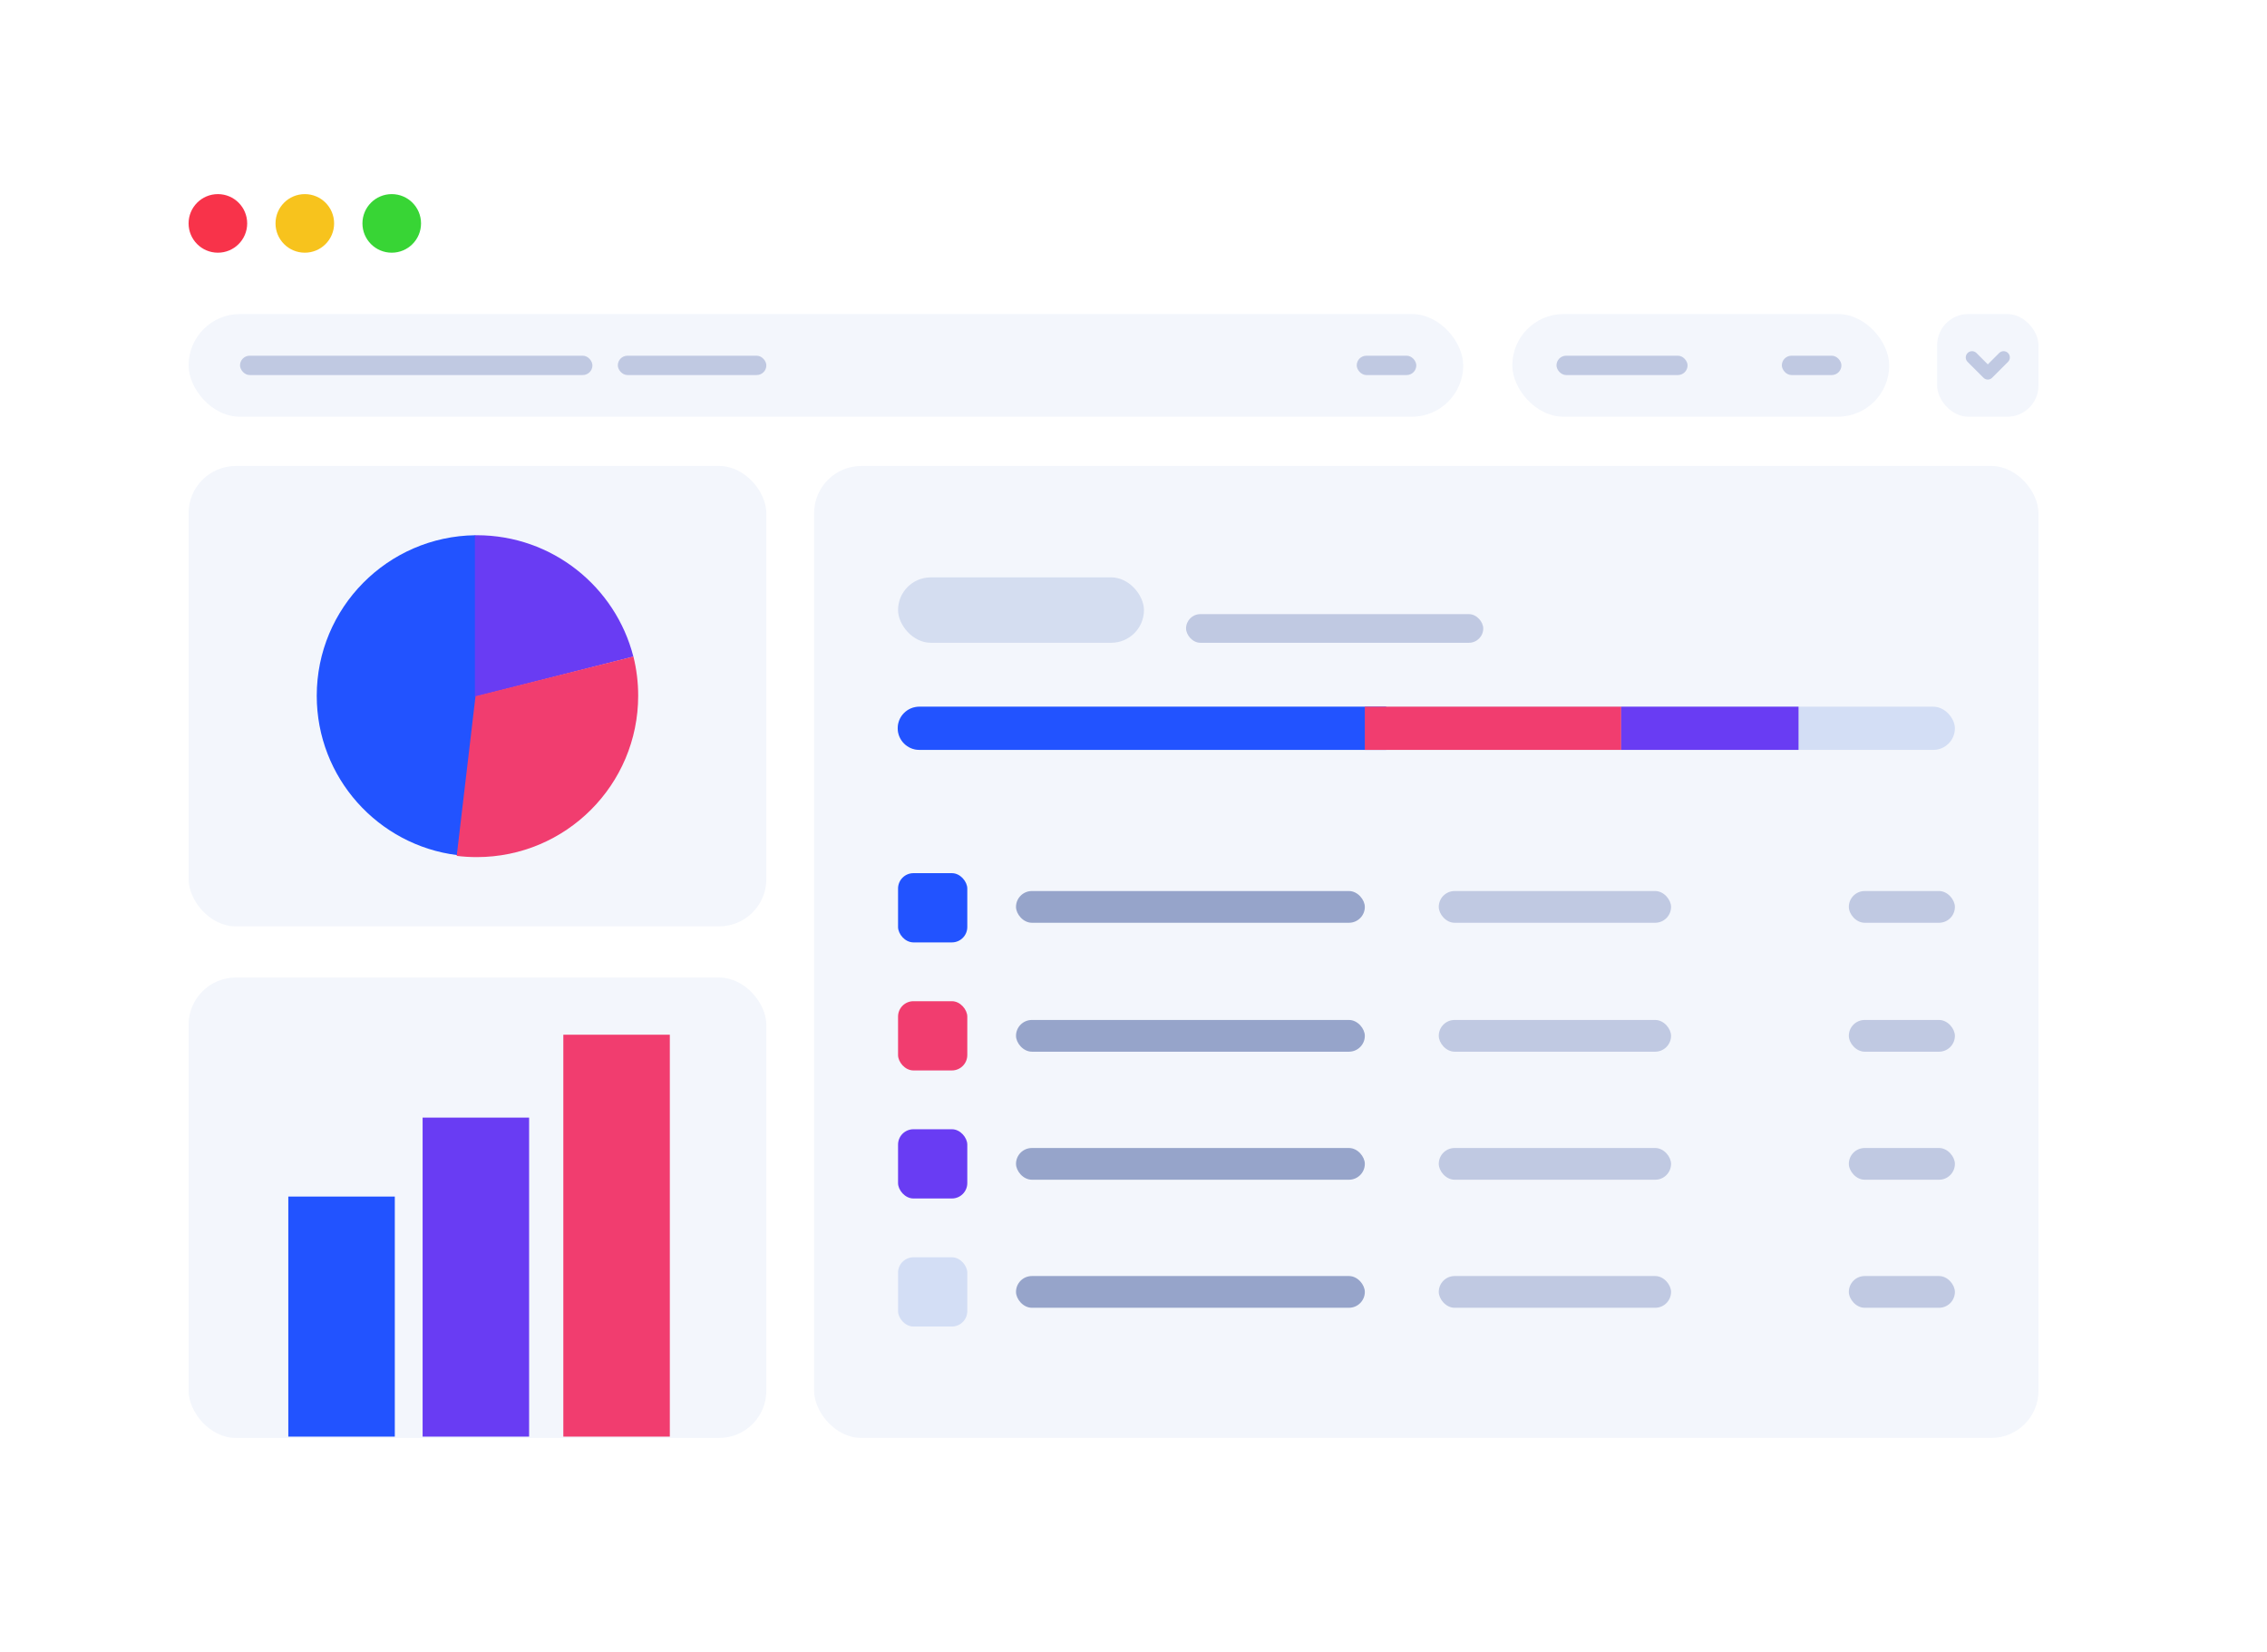 <?xml version="1.0" encoding="UTF-8" standalone="no"?>
<svg
   xmlns:dc="http://purl.org/dc/elements/1.1/"
   xmlns:cc="http://creativecommons.org/ns#"
   xmlns:rdf="http://www.w3.org/1999/02/22-rdf-syntax-ns#"
   xmlns:svg="http://www.w3.org/2000/svg"
   xmlns="http://www.w3.org/2000/svg"
   xmlns:sodipodi="http://sodipodi.sourceforge.net/DTD/sodipodi-0.dtd"
   xmlns:inkscape="http://www.inkscape.org/namespaces/inkscape"
   inkscape:version="1.0 (4035a4fb49, 2020-05-01)"
   sodipodi:docname="insights.svg"
   id="svg850"
   version="1.1"
   fill="none"
   viewBox="0 0 708 516"
   height="516"
   width="708">
  <sodipodi:namedview
     inkscape:current-layer="g821"
     inkscape:window-maximized="1"
     inkscape:window-y="-8"
     inkscape:window-x="-8"
     inkscape:cy="258"
     inkscape:cx="354"
     inkscape:zoom="1.622093"
     showgrid="false"
     id="namedview852"
     inkscape:window-height="1027"
     inkscape:window-width="2560"
     inkscape:pageshadow="2"
     inkscape:pageopacity="0"
     guidetolerance="10"
     gridtolerance="10"
     objecttolerance="10"
     borderopacity="1"
     bordercolor="#666666"
     pagecolor="#ffffff" />
  <g
     id="g821"
     filter="url(#filter0_dd)">
    <rect
       id="rect733"
       fill="white"
       rx="18.436"
       height="447.402"
       width="623.344"
       y="30"
       x="54" />
    <rect
       id="rect735"
       fill="#F3F6FC"
       rx="14.748"
       height="303.581"
       width="382.38"
       y="136.768"
       x="274.253" />
    <rect
       id="rect737"
       fill="#F3F6FC"
       rx="14.748"
       height="143.798"
       width="180.437"
       y="136.768"
       x="78.897" />
    <rect
       id="rect739"
       fill="#F3F6FC"
       rx="14.748"
       height="143.798"
       width="180.437"
       y="296.552"
       x="78.897" />
    <circle
       id="circle741"
       fill="#F8334A"
       r="9.15"
       cy="61.002"
       cx="88.047" />
    <circle
       id="circle743"
       fill="#F7C31D"
       r="9.15"
       cy="61.002"
       cx="115.196" />
    <circle
       id="circle745"
       fill="#38D535"
       r="9.15"
       cy="61.002"
       cx="142.343" />
    <rect
       id="rect747"
       fill="#F3F6FC"
       rx="16.035"
       height="32.069"
       width="398.075"
       y="89.314"
       x="78.897" />
    <rect
       id="rect749"
       fill="#F3F6FC"
       rx="16.035"
       height="32.069"
       width="117.71"
       y="89.312"
       x="492.304" />
    <rect
       id="rect751"
       fill="#F3F6FC"
       rx="9.74"
       height="32.07"
       width="31.655"
       y="89.312"
       x="624.979" />
    <rect
       id="rect753"
       fill="#C0C9E2"
       rx="3.021"
       height="6.042"
       width="110.058"
       y="102.326"
       x="94.962" />
    <rect
       id="rect755"
       fill="#C0C9E2"
       rx="3.021"
       height="6.042"
       width="46.388"
       y="102.326"
       x="212.947" />
    <rect
       id="rect757"
       fill="#C0C9E2"
       rx="3.021"
       height="6.042"
       width="40.935"
       y="102.326"
       x="506.103" />
    <rect
       id="rect759"
       fill="#C0C9E2"
       rx="3.021"
       height="6.042"
       width="18.607"
       y="102.326"
       x="443.714" />
    <rect
       id="rect761"
       fill="#C0C9E2"
       rx="3.021"
       height="6.042"
       width="18.607"
       y="102.326"
       x="576.481" />
    <path
       id="path763"
       stroke-width="0.812"
       stroke="#C0C9E2"
       fill="#C0C9E2"
       d="M639.757 108.941C640.337 109.521 641.276 109.521 641.856 108.941C641.856 108.941 641.856 108.941 641.856 108.941L646.832 103.964C647.437 103.359 647.437 102.377 646.832 101.772C646.227 101.167 645.246 101.167 644.641 101.772L640.806 105.607L636.972 101.772C636.367 101.167 635.385 101.167 634.78 101.772C634.175 102.377 634.175 103.359 634.78 103.964L639.757 108.941Z" />
    <rect
       id="rect765"
       fill="#D3DEF5"
       rx="6.746"
       height="13.493"
       width="330.166"
       y="211.954"
       x="300.36" />
    <path
       id="path767"
       fill="#2253FF"
       d="M300.36 218.7C300.36 214.974 303.38 211.954 307.106 211.954H452.918V225.446H307.106C303.38 225.446 300.36 222.426 300.36 218.7Z" />
    <rect
       id="rect769"
       fill="#F13D6F"
       height="13.493"
       width="80.066"
       y="211.953"
       x="446.247" />
    <rect
       id="rect771"
       fill="#693CF3"
       height="13.493"
       width="55.38"
       y="211.953"
       x="526.313" />
    <rect
       id="rect773"
       fill="#2253FF"
       rx="4.806"
       height="21.625"
       width="21.625"
       y="263.951"
       x="300.467" />
    <rect
       id="rect775"
       fill="#F13D6F"
       rx="4.806"
       height="21.625"
       width="21.625"
       y="303.944"
       x="300.467" />
    <rect
       id="rect777"
       fill="#693CF3"
       rx="4.806"
       height="21.625"
       width="21.625"
       y="343.936"
       x="300.467" />
    <rect
       id="rect779"
       fill="#D3DEF5"
       rx="4.806"
       height="21.625"
       width="21.625"
       y="383.929"
       x="300.467" />
    <rect
       id="rect781"
       fill="#96A4CA"
       rx="4.954"
       height="9.909"
       width="108.94"
       y="269.533"
       x="337.307" />
    <rect
       id="rect783"
       fill="#96A4CA"
       rx="4.954"
       height="9.909"
       width="108.94"
       y="309.802"
       x="337.307" />
    <rect
       id="rect785"
       fill="#96A4CA"
       rx="4.954"
       height="9.909"
       width="108.94"
       y="349.794"
       x="337.307" />
    <rect
       id="rect787"
       fill="#96A4CA"
       rx="4.954"
       height="9.909"
       width="108.94"
       y="389.787"
       x="337.307" />
    <rect
       id="rect789"
       fill="#C0C9E2"
       rx="4.954"
       height="9.909"
       width="72.547"
       y="269.533"
       x="469.335" />
    <rect
       id="rect791"
       fill="#C0C9E2"
       rx="4.954"
       height="9.909"
       width="72.547"
       y="309.802"
       x="469.335" />
    <rect
       id="rect793"
       fill="#C0C9E2"
       rx="4.954"
       height="9.909"
       width="72.547"
       y="349.794"
       x="469.335" />
    <rect
       id="rect795"
       fill="#C0C9E2"
       rx="4.954"
       height="9.909"
       width="72.547"
       y="389.787"
       x="469.335" />
    <rect
       id="rect797"
       fill="#C0C9E2"
       rx="4.955"
       height="9.909"
       width="33.125"
       y="269.533"
       x="597.403" />
    <rect
       id="rect799"
       fill="#C0C9E2"
       rx="4.955"
       height="9.909"
       width="33.125"
       y="309.802"
       x="597.403" />
    <rect
       id="rect801"
       fill="#C0C9E2"
       rx="4.955"
       height="9.909"
       width="33.125"
       y="349.794"
       x="597.403" />
    <rect
       id="rect803"
       fill="#C0C9E2"
       rx="4.955"
       height="9.909"
       width="33.125"
       y="389.787"
       x="597.403" />
    <rect
       id="rect805"
       fill="#D4DDF0"
       rx="10.212"
       height="20.423"
       width="76.797"
       y="171.564"
       x="300.467" />
    <rect
       id="rect807"
       fill="#C0C9E2"
       rx="4.471"
       height="8.943"
       width="92.816"
       y="183.044"
       x="390.413" />
    <path
       id="path809"
       fill="#2253FF"
       d="M168.449 208.551V158.402C141.039 158.737 118.922 181.061 118.922 208.551H118.922C118.922 234.142 138.091 255.257 162.853 258.32L169.075 208.551H168.449Z"
       clip-rule="evenodd"
       fill-rule="evenodd" />
    <path
       id="path811"
       fill="#693CF3"
       d="M217.809 196.323L168.31 208.899V158.405C168.52 158.402 168.729 158.401 168.939 158.401C192.474 158.401 212.244 174.522 217.809 196.323Z"
       clip-rule="evenodd"
       fill-rule="evenodd" />
    <path
       id="path813"
       fill="#F13D6F"
       d="M219.309 208.517C219.309 236.361 196.737 258.933 168.892 258.933C166.774 258.933 164.687 258.803 162.637 258.549L168.503 208.688L217.816 196.29C218.791 200.205 219.309 204.3 219.309 208.517Z"
       clip-rule="evenodd"
       fill-rule="evenodd" />
    <rect
       y="365.461"
       x="110.54"
       height="73.978"
       width="32.259"
       id="rect858"
       style="fill:#2253ff;fill-opacity:1;stroke:#2253ff;stroke-width:1;stroke-opacity:1" />
    <rect
       style="fill:#693cf3;fill-opacity:1;stroke:#693cf3;stroke-width:1;stroke-opacity:1"
       id="rect858-2"
       width="32.259"
       height="98.638"
       x="152.486"
       y="340.802" />
    <rect
       y="314.91"
       x="196.432"
       height="124.53"
       width="32.259"
       id="rect858-2-5"
       style="fill:#f13d6f;fill-opacity:1;stroke:#f13d6f;stroke-width:1;stroke-opacity:1" />
  </g>
  <defs
     id="defs848">
    <filter
       color-interpolation-filters="sRGB"
       filterUnits="userSpaceOnUse"
       height="515.402"
       width="707.197"
       y="0"
       x="0"
       id="filter0_dd">
      <feFlood
         id="feFlood823"
         result="BackgroundImageFix"
         flood-opacity="0" />
      <feColorMatrix
         id="feColorMatrix825"
         values="0 0 0 0 0 0 0 0 0 0 0 0 0 0 0 0 0 0 127 0"
         type="matrix"
         in="SourceAlpha" />
      <feOffset
         id="feOffset827"
         dy="4.776" />
      <feGaussianBlur
         id="feGaussianBlur829"
         stdDeviation="14.927" />
      <feColorMatrix
         id="feColorMatrix831"
         values="0 0 0 0 0.133 0 0 0 0 0.325 0 0 0 0 1 0 0 0 0.1 0"
         type="matrix" />
      <feBlend
         id="feBlend833"
         result="effect1_dropShadow"
         in2="BackgroundImageFix"
         mode="normal" />
      <feColorMatrix
         id="feColorMatrix835"
         values="0 0 0 0 0 0 0 0 0 0 0 0 0 0 0 0 0 0 127 0"
         type="matrix"
         in="SourceAlpha" />
      <feOffset
         id="feOffset837"
         dy="4"
         dx="-20" />
      <feGaussianBlur
         id="feGaussianBlur839"
         stdDeviation="17" />
      <feColorMatrix
         id="feColorMatrix841"
         values="0 0 0 0 0.035 0 0 0 0 0.077 0 0 0 0 0.225 0 0 0 0.17 0"
         type="matrix" />
      <feBlend
         id="feBlend843"
         result="effect2_dropShadow"
         in2="effect1_dropShadow"
         mode="normal" />
      <feBlend
         id="feBlend845"
         result="shape"
         in2="effect2_dropShadow"
         in="SourceGraphic"
         mode="normal" />
    </filter>
  </defs>
</svg>
